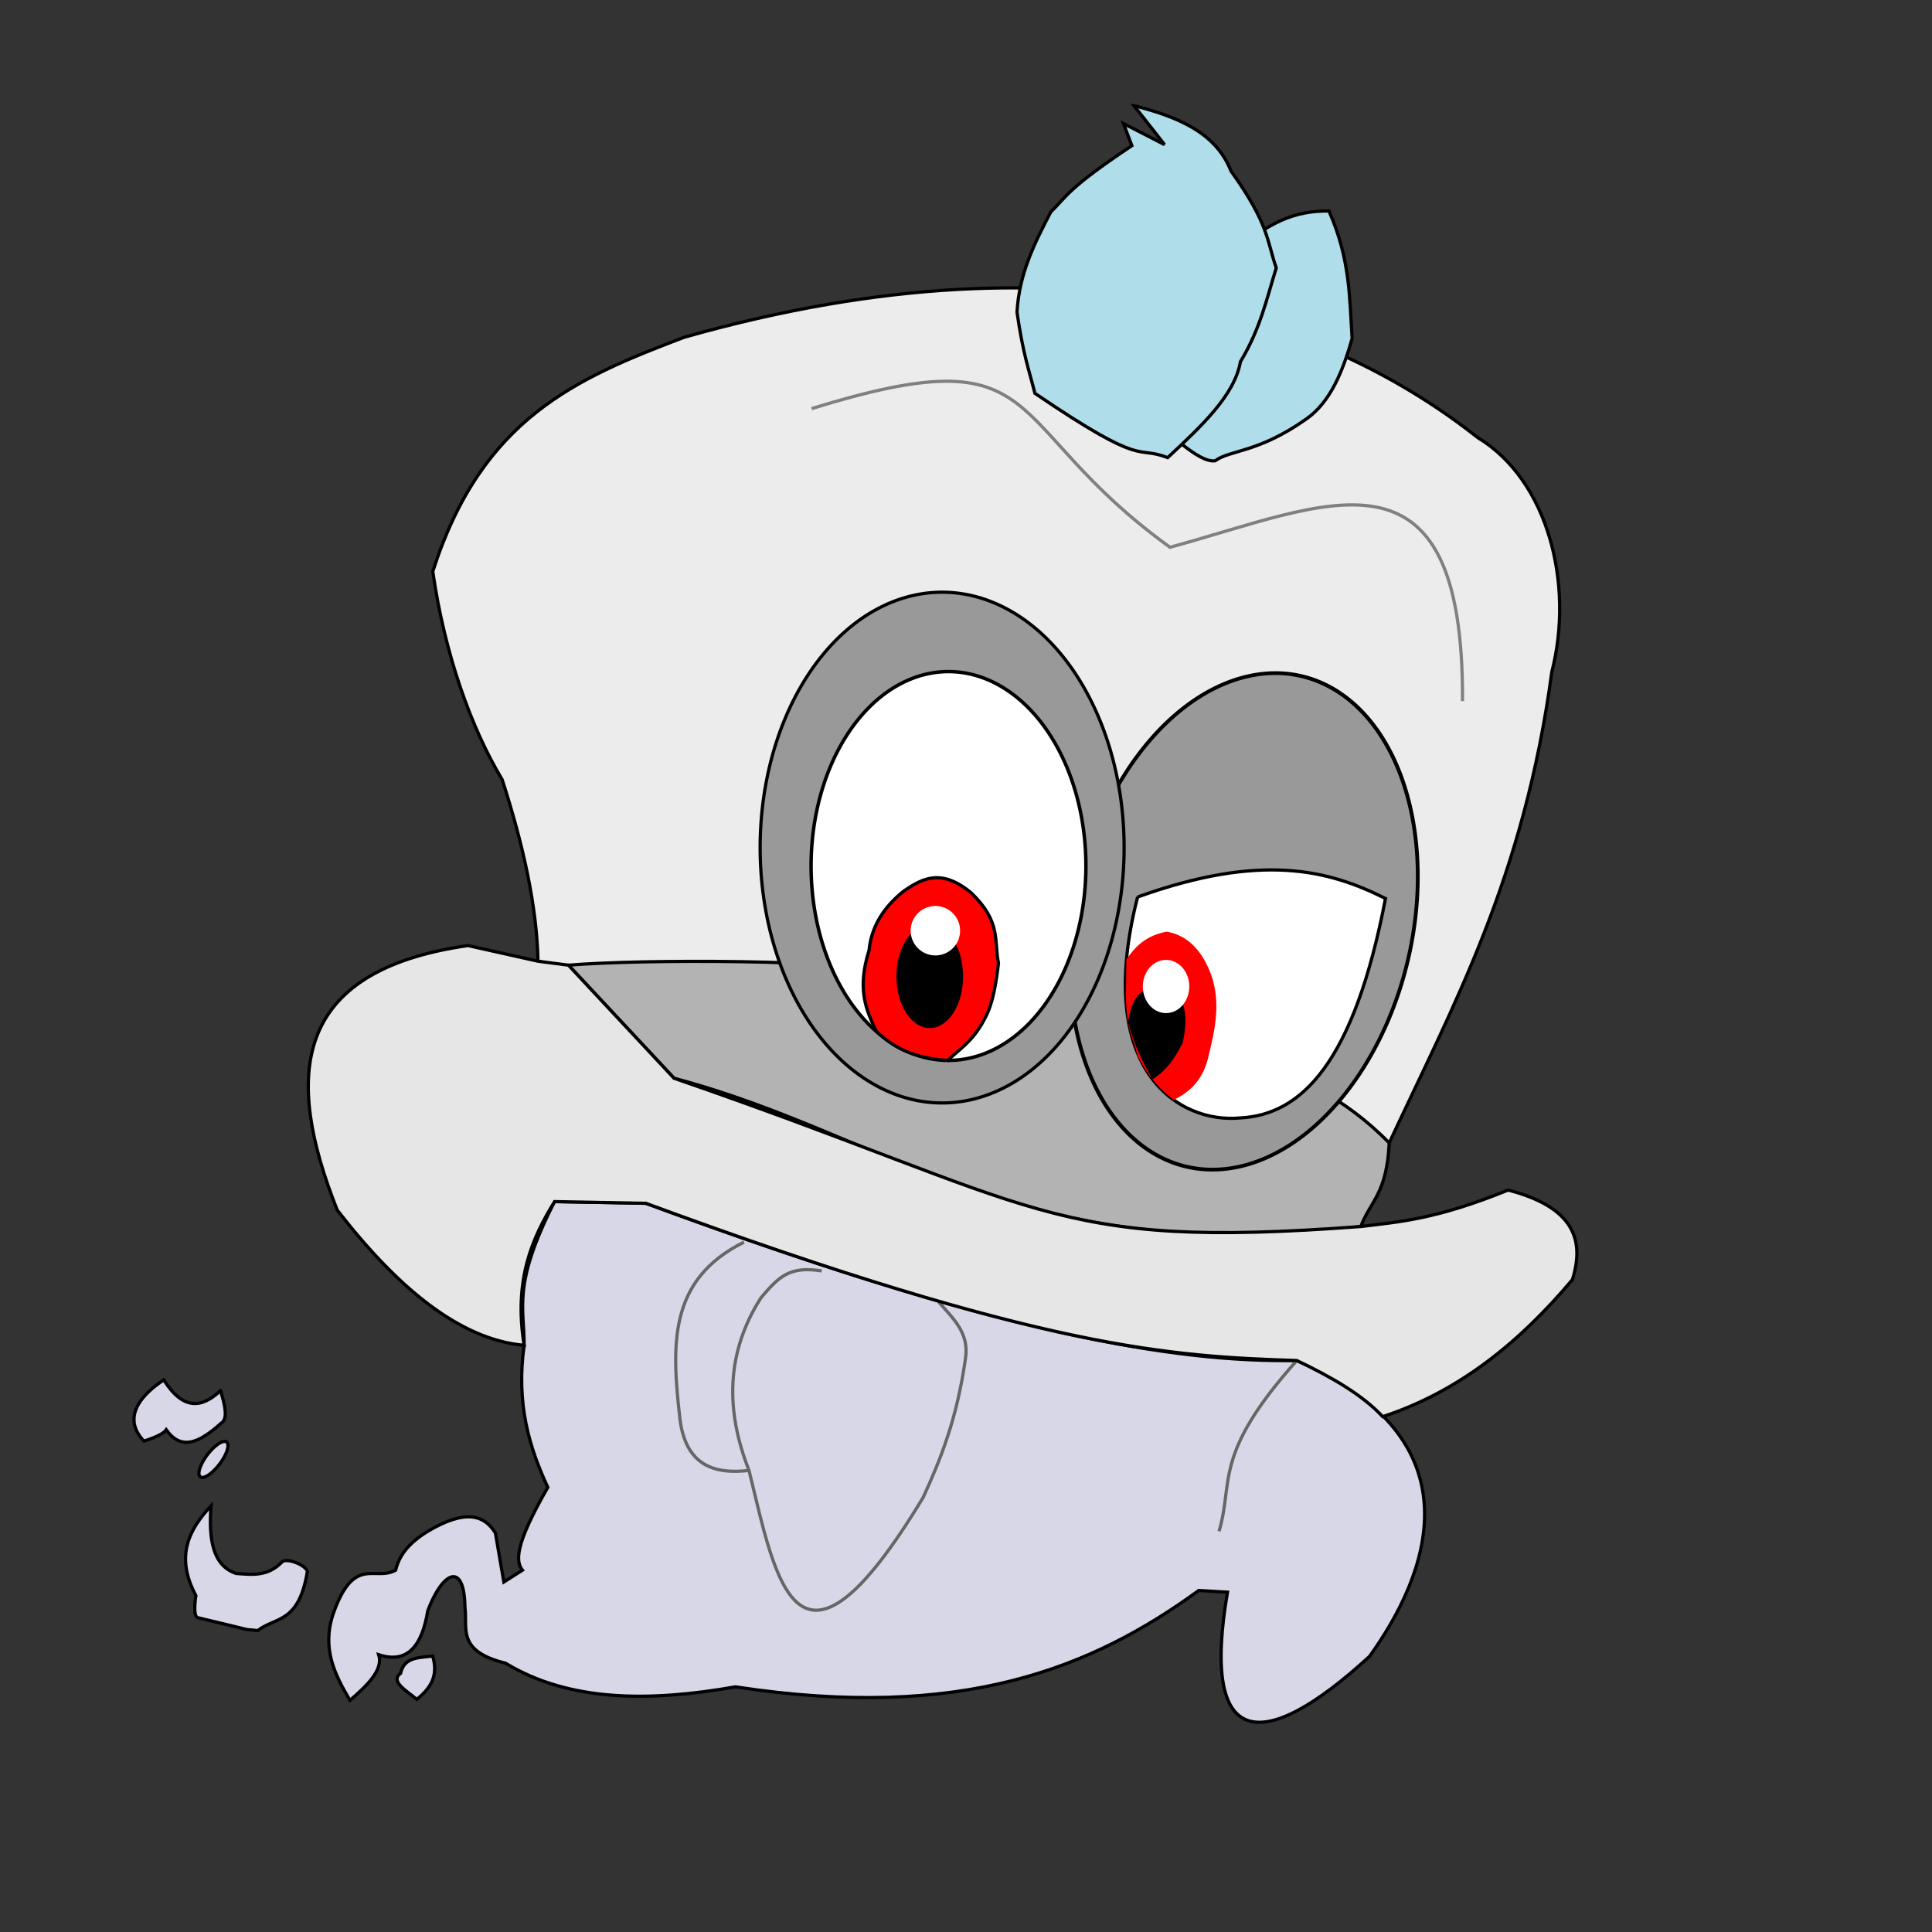 <?xml version="1.0" encoding="UTF-8" standalone="no"?>
<!-- Created with Inkscape (http://www.inkscape.org/) -->

<svg
   xmlns:dc="http://purl.org/dc/elements/1.1/"
   xmlns:cc="http://creativecommons.org/ns#"
   xmlns:rdf="http://www.w3.org/1999/02/22-rdf-syntax-ns#"
   xmlns:svg="http://www.w3.org/2000/svg"
   xmlns="http://www.w3.org/2000/svg"
   xmlns:sodipodi="http://sodipodi.sourceforge.net/DTD/sodipodi-0.dtd"
   xmlns:inkscape="http://www.inkscape.org/namespaces/inkscape"
   width="600"
   height="600"
   viewBox="0 0 600 600"
   version="1.1"
   id="svg5849"
   inkscape:version="0.92.4 (5da689c313, 2019-01-14)"
   sodipodi:docname="c.svg">
  <rect x="0" y="0" width="600" height="600" fill="#333333" stroke="none"/>
  <defs
     id="defs5843" />
  <sodipodi:namedview
     id="base"
     pagecolor="#ffffff"
     bordercolor="#666666"
     borderopacity="1.0"
     inkscape:pageopacity="0.0"
     inkscape:pageshadow="2"
     inkscape:zoom="0.95223713"
     inkscape:cx="300"
     inkscape:cy="300"
     inkscape:document-units="mm"
     inkscape:current-layer="layer1"
     showgrid="false"
     units="px"
     showguides="false"
     inkscape:window-width="1920"
     inkscape:window-height="1001"
     inkscape:window-x="2391"
     inkscape:window-y="-9"
     inkscape:window-maximized="1" />
  <g
     inkscape:label="Layer 1"
     inkscape:groupmode="layer"
     id="layer1"
     transform="translate(0,-138.25)">
    <path
       style="opacity:1;fill:#ececec;stroke:#000000;stroke-width:1px;stroke-linecap:butt;stroke-linejoin:miter;stroke-opacity:1"
       d="m 134.406,315.725 c 15.224,-47.579 44.509,-60 78.098,-72.735 124.471,-35.312 202.94,-3.163 246.407,31.151 21.94,13.29 29.988,45.581 23.02,72.772 -8.604,63.846 -30.513,103.301 -50.495,146.287 L 167.079,436.765 c -0.326,-16.657 -4.428,-35.716 -11.139,-56.436 -9.548,-15.853 -17.879,-38.931 -21.535,-64.604 z"
       id="path6405"
       inkscape:connector-curvature="0"
       sodipodi:nodetypes="cccccccc" />
    <path
       style="fill:#b3b3b3;stroke:#000000;stroke-width:1.002;stroke-linecap:butt;stroke-linejoin:miter;stroke-opacity:1;opacity:1;stroke-miterlimit:4;stroke-dasharray:none"
       d="m 176.528,437.989 c 22.354,-1.842 85,-1.962 106.754,2.791 l 53.261,11.164 c 34.042,14.26 66.349,12.151 94.893,41.256 -0.743,15.82 -5.828,18.071 -8.838,25.959 -106.415,12.908 -145.418,-28.113 -213.276,-46.051 z"
       id="path6409"
       inkscape:connector-curvature="0"
       sodipodi:nodetypes="ccccccc" />
    <g
       id="right-eye">
      <path
         transform="matrix(0.988,0.153,-0.195,0.981,0,0)"
         d="m 488.374,292.843 a 52.431,78.163 0 0 1 19.204,106.739 52.431,78.163 0 0 1 -71.59,28.682 52.431,78.163 0 0 1 -19.275,-106.71 52.431,78.163 0 0 1 71.571,-28.788"
         sodipodi:open="true"
         sodipodi:end="5.2339981"
         sodipodi:start="5.2359878"
         sodipodi:ry="78.162979"
         sodipodi:rx="52.431122"
         sodipodi:cy="360.53381"
         sodipodi:cx="462.15796"
         sodipodi:type="arc"
         id="path6413"
         style="opacity:1;fill:#999999;fill-opacity:1;stroke:#000000;stroke-width:1.174;stroke-linecap:round;stroke-linejoin:round;stroke-miterlimit:4;stroke-dasharray:none;stroke-dashoffset:0;stroke-opacity:1" />
      <path
         sodipodi:nodetypes="cccc"
         inkscape:connector-curvature="0"
         id="path6415"
         d="m 353.289,416.825 c 38.505,-13.822 59.321,-8.394 76.984,0.465 -9.797,51.029 -26.054,67.171 -45.12,68.146 -18.944,1.797 -45.666,-14.532 -31.863,-68.611 z"
         style="opacity:1;fill:#ffffff;stroke:#000000;stroke-width:1px;stroke-linecap:butt;stroke-linejoin:miter;stroke-opacity:1" />
      <path
         sodipodi:nodetypes="cccccccc"
         inkscape:connector-curvature="0"
         id="path6427"
         d="m 349.8,436.274 c 2.634,-3.978 6,-7.443 12.527,-8.695 5.48,0.953 9.675,4.475 12.601,10.537 4.955,10.116 2.337,20.248 0.074,29.402 -1.845,6.548 -5.757,10.064 -10.537,12.306 -6.489,-5.017 -8.855,-9.363 -11.201,-13.706 -1.238,-5.65 -3.152,-6.427 -3.611,-17.685 z"
         style="fill:#ff0000;stroke:none;stroke-width:1px;stroke-linecap:butt;stroke-linejoin:miter;stroke-opacity:1" />
      <path
         sodipodi:nodetypes="ccccc"
         inkscape:connector-curvature="0"
         id="path6425"
         d="m 350.316,455.654 c 1.607,-10.575 6.211,-10.446 10.464,-11.569 5.527,1.976 9.041,6.358 6.558,17.906 -3.791,7.586 -6.597,9.454 -9.432,11.495 -2.8,-4.997 -5.56,-10.137 -7.59,-17.833 z"
         style="opacity:1;fill:#000000;stroke:none;stroke-width:1px;stroke-linecap:butt;stroke-linejoin:miter;stroke-opacity:1" />
      <path
         d="m 365.732,437.467 a 7.21,8.257 0 0 1 2.641,11.275 7.21,8.257 0 0 1 -9.845,3.03 7.21,8.257 0 0 1 -2.651,-11.272 7.21,8.257 0 0 1 9.842,-3.041"
         sodipodi:open="true"
         sodipodi:end="5.2339981"
         sodipodi:start="5.2359878"
         sodipodi:ry="8.2565851"
         sodipodi:rx="7.2099757"
         sodipodi:cy="444.61789"
         sodipodi:cx="362.12683"
         sodipodi:type="arc"
         id="path6421"
         style="opacity:1;fill:#ffffff;fill-opacity:1;stroke:none;stroke-width:1.002;stroke-linecap:round;stroke-linejoin:round;stroke-miterlimit:4;stroke-dasharray:none;stroke-dashoffset:0;stroke-opacity:1" />
    </g>
    <g
       id="left-eye">
      <path
         d="m 320.844,332.79 a 56.517,79.31 0 0 1 20.701,108.305 56.517,79.31 0 0 1 -77.169,29.103 56.517,79.31 0 0 1 -20.777,-108.276 56.517,79.31 0 0 1 77.148,-29.211"
         sodipodi:open="true"
         sodipodi:end="5.2339981"
         sodipodi:start="5.2359878"
         sodipodi:ry="79.309731"
         sodipodi:rx="56.516907"
         sodipodi:cy="401.47433"
         sodipodi:cx="292.58545"
         sodipodi:type="arc"
         id="path6411"
         style="opacity:1;fill:#999999;fill-opacity:1;stroke:#000000;stroke-width:1.002;stroke-linecap:round;stroke-linejoin:round;stroke-miterlimit:4;stroke-dasharray:none;stroke-dashoffset:0;stroke-opacity:1" />
      <path
         d="m 315.903,354.907 a 42.675,60.374 0 0 1 15.631,82.447 42.675,60.374 0 0 1 -58.27,22.155 42.675,60.374 0 0 1 -15.689,-82.425 42.675,60.374 0 0 1 58.254,-22.237"
         sodipodi:open="true"
         sodipodi:end="5.2339981"
         sodipodi:start="5.2359878"
         sodipodi:ry="60.374203"
         sodipodi:rx="42.675491"
         sodipodi:cy="407.19226"
         sodipodi:cx="294.56531"
         sodipodi:type="arc"
         id="path6417"
         style="opacity:1;fill:#ffffff;fill-opacity:1;stroke:#000000;stroke-width:1.075;stroke-linecap:round;stroke-linejoin:round;stroke-miterlimit:4;stroke-dasharray:none;stroke-dashoffset:0;stroke-opacity:1" />
      <path
         sodipodi:nodetypes="cccccccc"
         inkscape:connector-curvature="0"
         id="path6436"
         d="m 272.102,458.462 c -3.068,-6.42 -6.048,-12.914 -2.209,-25.09 0.688,-7.094 4.289,-13.255 10.866,-18.464 5.66,-3.825 11.494,-7.104 20.849,0.618 9.429,9.058 7.046,14.924 8.481,21.821 -1.401,12.256 -3.263,15.528 -5.124,18.817 -3.534,6.009 -7.068,7.936 -10.601,11.396 -10.801,-0.6 -17.322,-4.281 -22.263,-9.1 z"
         style="opacity:1;fill:#ff0000;stroke:#000000;stroke-width:1px;stroke-linecap:butt;stroke-linejoin:miter;stroke-opacity:1" />
      <path
         d="m 293.923,427.58 a 10.35,16.048 0 0 1 3.791,21.915 10.35,16.048 0 0 1 -14.132,5.889 10.35,16.048 0 0 1 -3.805,-21.909 10.35,16.048 0 0 1 14.128,-5.911"
         sodipodi:open="true"
         sodipodi:end="5.2339981"
         sodipodi:start="5.2359878"
         sodipodi:ry="16.04801"
         sodipodi:rx="10.349804"
         sodipodi:cy="441.47806"
         sodipodi:cx="288.74789"
         sodipodi:type="arc"
         id="path6423"
         style="opacity:1;fill:#000000;fill-opacity:1;stroke:none;stroke-width:1.002;stroke-linecap:round;stroke-linejoin:round;stroke-miterlimit:4;stroke-dasharray:none;stroke-dashoffset:0;stroke-opacity:1" />
      <path
         d="m 294.33,420.644 a 7.675,7.675 0 0 1 2.811,10.481 7.675,7.675 0 0 1 -10.48,2.816 7.675,7.675 0 0 1 -2.822,-10.478 7.675,7.675 0 0 1 10.477,-2.827"
         sodipodi:open="true"
         sodipodi:end="5.2339981"
         sodipodi:start="5.2359878"
         sodipodi:ry="7.6751356"
         sodipodi:rx="7.6751356"
         sodipodi:cy="427.29071"
         sodipodi:cx="290.49225"
         sodipodi:type="arc"
         id="path6419"
         style="opacity:1;fill:#ffffff;fill-opacity:1;stroke:none;stroke-width:1.002;stroke-linecap:round;stroke-linejoin:round;stroke-miterlimit:4;stroke-dasharray:none;stroke-dashoffset:0;stroke-opacity:1" />
    </g>
    <path
       style="fill:none;stroke:#808080;stroke-width:1px;stroke-linecap:butt;stroke-linejoin:miter;stroke-opacity:1"
       d="m 252.038,265.154 c 74.992,-23.168 57.514,4.241 111.317,43.056 48.433,-13.111 91.258,-36.259 90.839,47.782"
       id="path6445"
       inkscape:connector-curvature="0"
       sodipodi:nodetypes="ccc" />
    <g
       id="ghost-body">
      <path
         sodipodi:nodetypes="ccccccccccccccccccccc"
         inkscape:connector-curvature="0"
         id="path6449"
         d="m 172.226,511.416 c -13.273,26.012 -9.343,33.101 -9.451,44.632 -2.526,18.02 1.544,31.643 7.351,44.107 -10.311,17.97 -10.018,22.979 -7.876,25.729 l -5.776,3.676 -2.625,-15.227 c -3.419,-5.549 -9.22,-7.523 -21.003,-0.525 -6.536,4.026 -9.014,8.051 -9.977,12.077 -6.476,3.602 -12.952,-4.842 -19.428,13.652 -3.546,10.692 0.54,18.839 5.251,26.779 5.424,-4.726 10.378,-9.451 8.926,-14.177 8.799,2.896 13.423,-2.558 15.227,-13.652 4.714,-12.438 11.37,-15.303 11.552,-1.05 0.878,6.38 -2.748,13.579 12.602,17.328 19.811,12.033 44.631,12.044 71.411,7.351 70.373,10.778 110.995,-5.989 143.872,-29.93 l 8.926,0.525 c -8.375,48.94 10.55,50.682 44.107,19.953 17.971,-24.962 35.065,-67.144 -22.578,-91.889 -37.598,0.583 -90.925,-7.737 -202.156,-48.832 z"
         style="opacity:1;fill:#d7d7e8;fill-opacity:1;stroke:#000000;stroke-width:1px;stroke-linecap:butt;stroke-linejoin:miter;stroke-opacity:1" />
      <path
         sodipodi:nodetypes="cccccc"
         inkscape:connector-curvature="0"
         id="path6451"
         d="m 291.419,542.487 c 4.664,5.337 9.705,9.781 8.401,17.761 -2.637,18.7 -7.731,31.255 -13.127,43.056 -39.516,65.401 -45.792,25.301 -54.083,-8.401 -7.289,-18.508 -7.222,-36.449 3.676,-53.558 5.787,-6.902 9.097,-9.921 18.903,-8.401"
         style="fill:none;stroke:#666666;stroke-width:1px;stroke-linecap:butt;stroke-linejoin:miter;stroke-opacity:1" />
      <path
         sodipodi:nodetypes="cc"
         inkscape:connector-curvature="0"
         id="path6453"
         d="m 402.736,560.773 c -26.31,29.492 -19.52,37.567 -24.154,53.033"
         style="fill:none;stroke:#666666;stroke-width:1px;stroke-linecap:butt;stroke-linejoin:miter;stroke-opacity:1" />
      <path
         sodipodi:nodetypes="ccc"
         inkscape:connector-curvature="0"
         id="path6455"
         d="m 231.035,524.018 c -23.583,11.727 -22.486,31.971 -19.846,55.133 1.864,14.218 10.617,17.028 21.421,15.752"
         style="fill:none;stroke:#666666;stroke-width:1px;stroke-linecap:butt;stroke-linejoin:miter;stroke-opacity:1" />
      <path
         sodipodi:nodetypes="cccc"
         inkscape:connector-curvature="0"
         id="path6457"
         d="m 134.37,652.55 c -4.23,0.534 -8.827,0.221 -9.975,5.379 -3.379,2.5 1.947,5.458 5.055,8.083 4.153,-3.409 6.811,-7.163 4.92,-13.462 z"
         style="fill:#d7d7e8;fill-opacity:1;stroke:#000000;stroke-width:1px;stroke-linecap:butt;stroke-linejoin:miter;stroke-opacity:1" />
      <path
         sodipodi:nodetypes="cccccccc"
         inkscape:connector-curvature="0"
         id="path6459"
         d="m 95.413,626.543 c -2.704,15.943 -9.834,13.807 -15.389,18.105 -6.337,-0.785 2.483,0.969 -18.467,-3.983 -1.856,-0.172 -0.724,-6.88 -0.724,-6.88 -6.495,-12.174 -2.196,-20.493 4.707,-27.881 -0.762,10.16 0.394,18.515 7.785,21.002 4.868,0.343 9.763,1.093 14.303,-3.621 1.837,-1.447 8.195,1.531 7.785,3.259 z"
         style="fill:#d7d7e8;fill-opacity:1;stroke:#000000;stroke-width:1px;stroke-linecap:butt;stroke-linejoin:miter;stroke-opacity:1" />
      <path
         transform="rotate(37.093)"
         d="m 410.805,425.964 a 2.387,6.77 0 0 1 0.874,9.246 2.387,6.77 0 0 1 -3.259,2.484 2.387,6.77 0 0 1 -0.877,-9.243 2.387,6.77 0 0 1 3.258,-2.494"
         sodipodi:open="true"
         sodipodi:end="5.2339981"
         sodipodi:start="5.2359878"
         sodipodi:ry="6.7704759"
         sodipodi:rx="2.3867145"
         sodipodi:cy="431.82755"
         sodipodi:cx="409.61163"
         sodipodi:type="arc"
         id="path6461"
         style="opacity:1;fill:#d7d7e8;fill-opacity:1;stroke:#000000;stroke-width:1.002;stroke-linecap:round;stroke-linejoin:round;stroke-miterlimit:4;stroke-dasharray:none;stroke-dashoffset:0;stroke-opacity:1" />
      <path
         sodipodi:nodetypes="cccccc"
         inkscape:connector-curvature="0"
         id="path6465"
         d="m 68.484,570.108 c -5.764,5.488 -11.61,6.22 -17.632,-3.312 -14.066,9.393 -8.508,16.575 -6.137,18.996 3.629,-1.169 6.142,-2.338 6.917,-3.507 4.56,6.381 9.949,4.336 17.048,-2.046 2.155,-1.316 1.244,-5.478 -0.195,-10.131 z"
         style="fill:#d7d7e8;fill-opacity:1;stroke:#000000;stroke-width:1px;stroke-linecap:butt;stroke-linejoin:miter;stroke-opacity:1" />
    </g>
    <g
       id="brim">
      <path
         sodipodi:nodetypes="cccccccccccccc"
         inkscape:connector-curvature="0"
         id="path6479"
         d="m 145.318,431.904 c -54.629,7.836 -57.161,40.449 -40.584,82.151 18.946,24.424 38.223,40.232 58.041,41.993 -3.234,-20.198 2.335,-33.06 9.451,-44.632 l 28.354,0.525 c 123.863,45.646 163.592,47.542 202.156,48.832 10.689,5.091 20.321,10.605 26.673,17.43 23.999,-7.884 42.748,-23.349 58.913,-42.548 3.841,-12.272 0.534,-22.502 -19.965,-27.82 -22.324,9.078 -33.553,9.835 -45.759,11.324 -97.684,7.29 -97.674,-6.224 -213.276,-46.051 l -32.794,-35.12 -9.449,-1.225 z"
         style="fill:#e6e6e6;stroke:#000000;stroke-width:1px;stroke-linecap:butt;stroke-linejoin:miter;stroke-opacity:1" />
    </g>
    <path
       style="fill:#afdde9;stroke:#000000;stroke-width:1px;stroke-linecap:butt;stroke-linejoin:miter;stroke-opacity:1"
       d="m 412.717,203.78 c -14.113,-0.159 -20.37,6.417 -28.802,11.128 l -29.129,51.385 c 7.687,5.444 17.217,15.801 22.583,15.055 4.749,-3.448 13.412,-2.402 28.474,-13.092 7.277,-5.188 11.125,-14.492 14.074,-24.874 -0.839,-12.532 -0.531,-24.572 -7.2,-39.602 z"
       id="path6486"
       inkscape:connector-curvature="0"
       sodipodi:nodetypes="ccccccc" />
    <path
       style="fill:#afdde9;stroke:#000000;stroke-width:1px;stroke-linecap:butt;stroke-linejoin:miter;stroke-opacity:1;fill-opacity:1"
       d="m 352.167,171.051 9.492,12.11 -12.764,-6.546 2.618,6.873 c -19.849,13.234 -20.064,15.559 -25.202,20.619 -4.933,9.499 -9.806,19.034 -10.473,31.093 1.855,12.955 3.709,17.899 5.564,25.202 34.842,23.668 30.821,15.994 41.239,19.965 10.329,-9.648 20.763,-19.285 22.583,-29.784 6.246,-10.344 8.156,-19.604 11.128,-29.129 -2.943,-8.448 -2.238,-13.579 -14.074,-30.111 -4.725,-12.076 -16.758,-16.844 -30.111,-20.292 z"
       id="path6484"
       inkscape:connector-curvature="0"
       sodipodi:nodetypes="cccccccccccc" />
  </g>
</svg>
